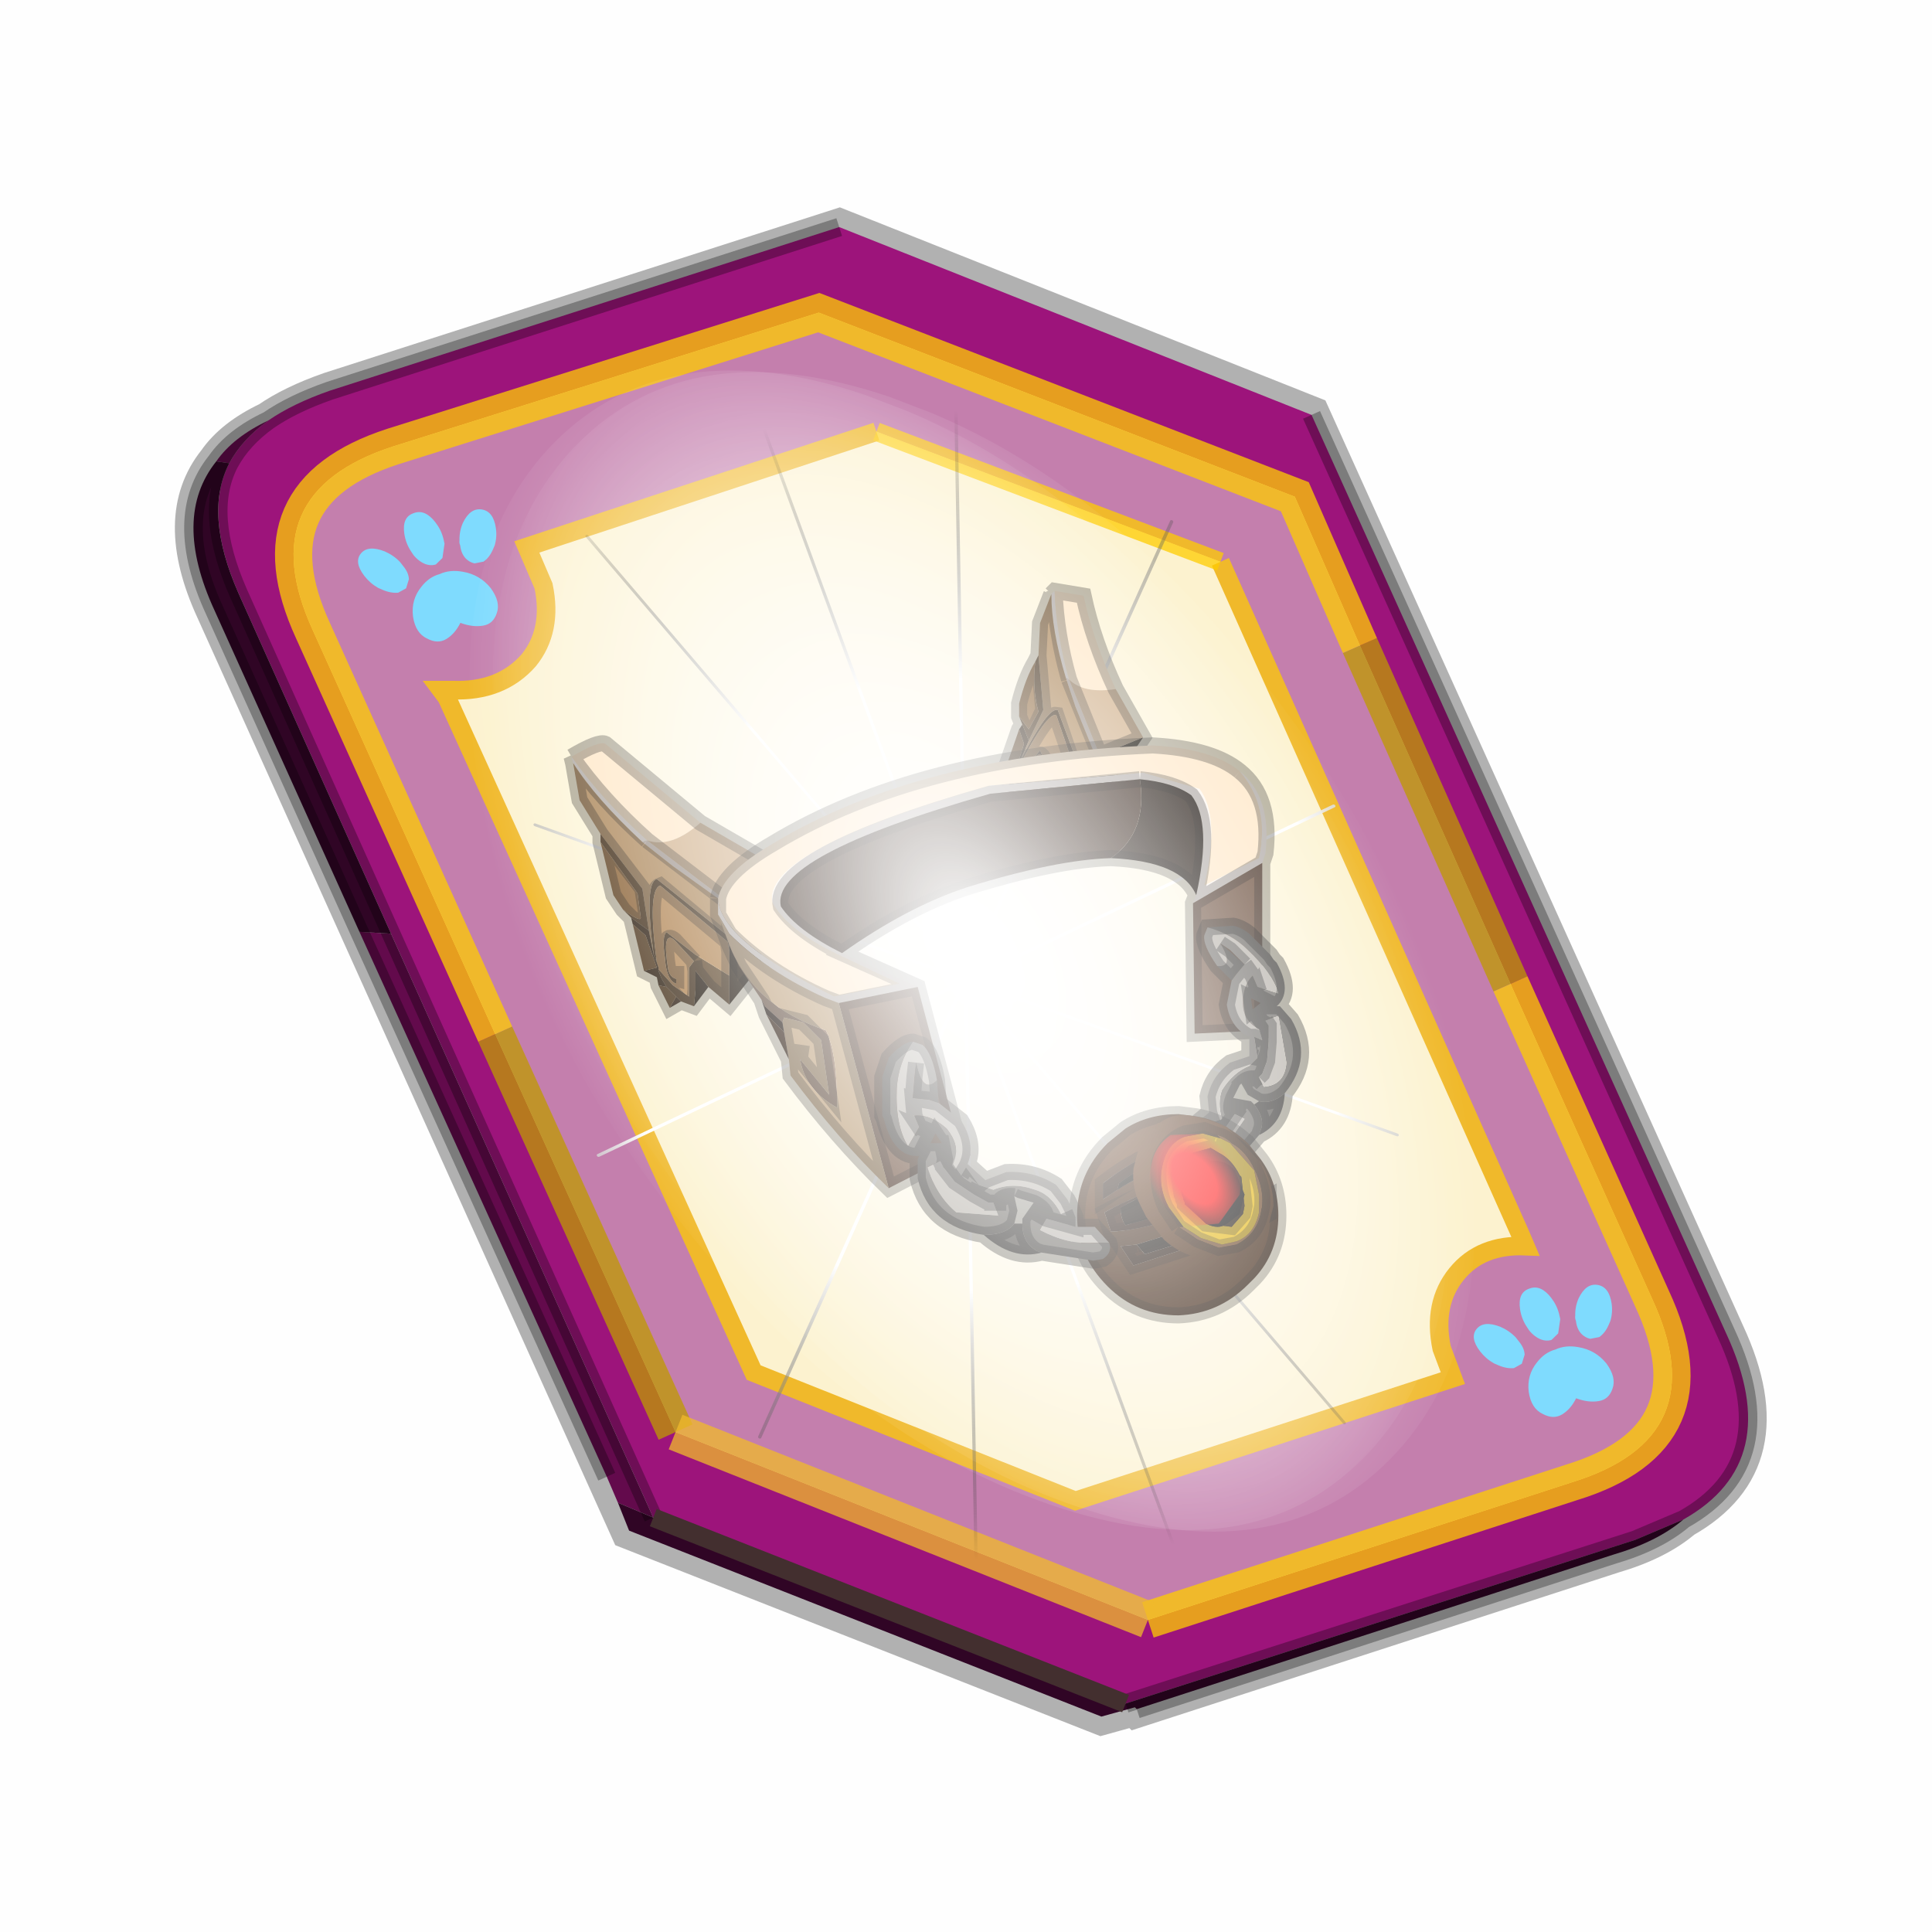<?xml version='1.0' encoding='UTF-8'?>
<svg xmlns:xlink="http://www.w3.org/1999/xlink" xmlns="http://www.w3.org/2000/svg" version="1.1" width="60px" height="60px" viewBox="0.0 0.0 60.0 60.0"><defs><g id="c1"><path fill="#000000" fill-opacity="0.004" d="M0.0 0.0 L60.0 0.0 60.0 60.0 0.0 60.0 0.0 0.0"/></g><g id="c2"><path fill="none" stroke="#000000" stroke-width="1.0" stroke-opacity="0.302" d="M0.7 12.25 Q-0.45 9.75 0.75 8.25 1.2 7.6 2.15 7.15 2.8 6.7 3.8 6.35 L17.5 1.95 30.2 7.0 41.35 31.7 Q42.95 35.15 40.2 36.7 39.5 37.3 38.3 37.65 L25.5 41.8 25.45 41.75 24.55 42.0 11.85 37.0 0.7 12.25"/><path fill="#9d147b" stroke="none" d="M35.55 22.3 L31.5 13.2 29.75 9.2 16.95 4.25 5.5 7.85 Q1.65 9.1 3.35 12.8 L8.25 23.65 13.1 34.35 25.8 39.4 37.2 35.7 Q41.1 34.5 39.35 30.75 L35.55 22.3 M5.45 20.95 L1.35 11.8 Q0.4 9.65 1.1 8.3 1.45 7.65 2.15 7.15 2.8 6.7 3.8 6.35 L17.5 1.95 30.2 7.0 41.35 31.7 Q42.95 35.15 40.2 36.7 L38.9 37.25 25.2 41.65 12.5 36.65 5.45 20.95"/><path fill="#c47fad" stroke="none" d="M31.5 13.2 L35.55 22.3 39.35 30.75 Q41.1 34.5 37.2 35.7 L25.8 39.4 13.1 34.35 8.25 23.65 3.35 12.8 Q1.65 9.1 5.5 7.85 L16.95 4.25 29.75 9.2 31.5 13.2 M18.5 7.45 L9.1 10.55 9.55 11.6 Q9.8 12.8 9.15 13.6 8.4 14.45 7.1 14.4 L6.8 14.4 6.95 14.6 15.2 32.75 23.85 36.2 34.0 32.9 33.7 32.1 Q33.45 30.9 34.1 30.1 34.75 29.3 35.95 29.35 L35.8 29.0 27.75 10.95 18.5 7.45"/><path fill="#fcf2cf" stroke="none" d="M27.75 10.95 L35.8 29.0 35.95 29.35 Q34.75 29.3 34.1 30.1 33.45 30.9 33.7 32.1 L34.0 32.9 23.85 36.2 15.2 32.75 6.95 14.6 6.8 14.4 7.1 14.4 Q8.4 14.45 9.15 13.6 9.8 12.8 9.55 11.6 L9.1 10.55 18.5 7.45 27.75 10.95"/><path fill="#630a4c" stroke="none" d="M1.1 8.3 L0.75 8.25 Q1.2 7.6 2.15 7.15 1.45 7.65 1.1 8.3 M4.6 20.9 L5.45 20.95 12.5 36.65 11.55 36.25 11.25 35.55 4.6 20.9"/><path fill="#300525" stroke="none" d="M1.1 8.3 Q0.4 9.65 1.35 11.8 L5.45 20.95 4.6 20.9 0.7 12.25 Q-0.45 9.75 0.75 8.25 L1.1 8.3 M12.5 36.65 L25.2 41.65 38.9 37.25 40.2 36.7 Q39.5 37.3 38.3 37.65 L25.5 41.8 25.45 41.75 24.55 42.0 11.85 37.0 11.55 36.25 12.5 36.65"/><path fill="none" stroke="#bf9900" stroke-width="1.0" stroke-opacity="0.749" d="M31.5 13.2 L35.55 22.3 M13.1 34.35 L8.25 23.65"/><path fill="none" stroke="#ffcc00" stroke-width="1.0" stroke-opacity="0.749" d="M35.55 22.3 L39.35 30.75 Q41.1 34.5 37.2 35.7 L25.8 39.4 M8.25 23.65 L3.35 12.8 Q1.65 9.1 5.5 7.85 L16.95 4.25 29.75 9.2 31.5 13.2"/><path fill="none" stroke="#f0b92b" stroke-width="0.5" d="M27.75 10.95 L35.8 29.0 35.95 29.35 Q34.75 29.3 34.1 30.1 33.45 30.9 33.7 32.1 L34.0 32.9 23.85 36.2 15.2 32.75 6.95 14.6 6.8 14.4 7.1 14.4 Q8.4 14.45 9.15 13.6 9.8 12.8 9.55 11.6 L9.1 10.55 18.5 7.45"/><path fill="none" stroke="#000000" stroke-width="0.5" stroke-opacity="0.302" d="M5.45 20.95 L1.35 11.8 Q0.4 9.65 1.1 8.3 M0.75 8.25 Q-0.45 9.75 0.7 12.25 L4.6 20.9 M5.45 20.95 L12.5 36.65 M25.2 41.65 L38.9 37.25 40.2 36.7 Q42.95 35.15 41.35 31.7 L30.2 7.0 M17.5 1.95 L3.8 6.35 Q2.8 6.7 2.15 7.15 1.45 7.65 1.1 8.3 M0.75 8.25 Q1.2 7.6 2.15 7.15 M11.25 35.55 L4.6 20.9 M25.5 41.8 L38.3 37.65 Q39.5 37.3 40.2 36.7"/><path fill="none" stroke="#ffcc00" stroke-width="0.5" stroke-opacity="0.749" d="M18.5 7.45 L27.75 10.95"/><path fill="none" stroke="#f0b92b" stroke-width="1.0" stroke-opacity="0.749" d="M25.8 39.4 L13.1 34.35"/><path fill="none" stroke="#432f2f" stroke-width="0.5" d="M12.5 36.65 L25.2 41.65"/></g><g id="c3"><path fill="#7fdbfe" stroke="none" d="M10.75 4.9 Q10.75 4.6 10.9 4.35 11.25 3.45 11.95 2.75 13.3 1.5 14.35 2.1 15.4 2.7 14.95 4.45 14.7 5.4 14.1 6.15 L13.75 6.5 Q13.1 7.15 12.35 7.35 L11.4 7.2 Q10.95 6.9 10.75 6.4 10.5 5.75 10.75 4.9 M7.5 5.9 Q7.0 5.85 6.6 5.5 6.05 5.0 5.8 4.15 L5.7 3.6 Q5.55 2.65 5.8 1.7 6.25 0.0 7.5 0.0 L7.6 0.0 Q8.85 0.0 9.3 1.7 9.55 2.65 9.4 3.6 L9.3 4.15 8.5 5.5 7.6 5.9 7.5 5.9 M4.35 4.9 Q4.6 5.75 4.35 6.4 L3.7 7.2 2.75 7.35 Q2.0 7.15 1.35 6.5 L1.0 6.15 Q0.4 5.4 0.15 4.45 -0.3 2.7 0.75 2.1 1.8 1.5 3.15 2.75 3.85 3.45 4.2 4.35 L4.35 4.9 M5.5 13.7 Q4.45 13.9 3.65 12.95 2.75 12.0 3.2 10.25 3.7 8.5 5.25 7.6 6.4 6.9 7.55 7.0 8.75 6.9 9.9 7.6 11.45 8.5 11.95 10.25 12.35 12.0 11.5 12.95 10.7 13.9 9.65 13.7 8.55 13.5 7.55 12.6 6.55 13.5 5.5 13.7"/></g><g id="c4"><g><use transform="matrix(1.0,0.0,0.0,1.0,0.0,0.0)" xlink:href="#c3"/></g></g><radialGradient gradientUnits="userSpaceOnUse" r="819.2" cx="0" cy="0" spreadMethod="pad" gradientTransform="matrix(0.091,0.0,0.0,0.091,0.6,3.4)" id="gradient1"><stop offset="0.0" stop-color="#ffffff"/><stop offset="1.0" stop-color="#ffffff" stop-opacity="0.0"/></radialGradient><g id="c5"><path stroke="none" fill="url(#gradient1)" d="M36.65 -54.65 Q60.05 -42.0 69.75 -17.95 80.55 8.9 68.0 34.1 55.45 59.35 26.8 68.2 -1.8 77.05 -29.7 64.3 -57.6 51.6 -68.45 24.75 -79.3 -2.05 -66.75 -27.25 L-66.7 -27.3 Q-54.1 -52.5 -25.5 -61.4 3.1 -70.2 31.0 -57.5 L36.65 -54.65"/></g><g id="c6"><g><use transform="matrix(1.0,0.0,0.0,1.0,0.0,0.0)" xlink:href="#c5"/></g></g><radialGradient gradientUnits="userSpaceOnUse" r="819.2" cx="0" cy="0" spreadMethod="pad" gradientTransform="matrix(0.209,0.0,0.0,0.177,67.15,107.2)" id="gradient2"><stop offset="0.357" stop-color="#ffffff"/><stop offset="0.671" stop-opacity="0.0"/></radialGradient><g id="c7"><path fill="none" stroke-linejoin="round" stroke-linecap="round" stroke="url(#gradient2)" stroke-width="0.5" d="M136.55 165.8 L68.6 106.0 68.4 106.0 118.25 201.5 M68.3 105.8 L68.35 105.8 68.3 105.8 68.3 105.85 68.4 106.0 68.3 106.0 86.55 211.5 M68.3 105.8 L68.3 105.85 68.3 106.0 68.15 105.95 18.25 151.55 M68.3 105.85 L68.25 105.85 68.3 106.0 50.0 193.2 M68.25 105.85 L68.15 105.95 0.05 97.7 M68.3 105.85 L68.25 105.8 68.25 105.85 M68.25 105.8 L68.2 105.7 0.0 45.7 M68.3 105.8 L68.25 105.75 68.25 105.8 M68.25 105.75 L68.2 105.7 18.25 10.05 M68.6 106.0 L68.35 105.8 118.25 60.15 M86.6 18.35 L68.3 105.8 M136.6 114.25 L68.6 106.0 M68.25 105.75 L49.95 0.05"/></g><g id="c8"><g><use transform="matrix(1.0,0.0,0.0,1.0,0.0,0.0)" xlink:href="#c7"/></g></g><g id="c9"><g><use transform="matrix(1.0,0.0,0.0,1.0,0.0,0.0)" xlink:href="#c2"/></g><g><use transform="matrix(0.239,-0.087,0.1,0.234,34.25,31.15)" xlink:href="#c4"/></g><g><use transform="matrix(0.239,-0.087,0.1,0.234,4.25,10.3)" xlink:href="#c4"/></g><g><use transform="matrix(0.141,-0.038,0.111,0.226,20.25,20.65)" filter="url(#filter7)" xlink:href="#c6"/></g><g><use transform="matrix(-0.155,0.051,0.084,0.147,22.6,3.15)" filter="url(#filter8)" xlink:href="#c8"/></g></g><filter id="filter7"><feColorMatrix in="SourceGraphic" type="matrix" values="0.0 0.0 0.0 0.0 0.797 0.0 0.0 0.0 0.0 0.598 0.0 0.0 0.0 0.0 0.199 0.0 0.0 0.0 1.0 0.0" result="cxform"/><feComposite operator="in" in2="SourceGraphic" result="color-xform"/></filter><filter id="filter8"><feColorMatrix in="SourceGraphic" type="matrix" values="0.0 0.0 0.0 0.0 0.996 0.0 0.0 0.0 0.0 0.996 0.0 0.0 0.0 0.0 0.996 0.0 0.0 0.0 1.0 0.0" result="cxform"/><feComposite operator="in" in2="SourceGraphic" result="color-xform"/></filter><radialGradient gradientUnits="userSpaceOnUse" r="819.2" cx="0" cy="0" spreadMethod="pad" gradientTransform="matrix(0.005,0.0,0.0,0.005,35.55,36.15)" id="gradient3"><stop offset="0.078" stop-color="#572e13"/><stop offset="1.0" stop-color="#381e0c"/></radialGradient><radialGradient gradientUnits="userSpaceOnUse" r="819.2" cx="0" cy="0" spreadMethod="pad" gradientTransform="matrix(0,-0.002,0.002,0.001,37.1,36.6)" id="gradient5"><stop offset="0.427" stop-color="#ff0000"/><stop offset="1.0" stop-color="#ff0000" stop-opacity="0.0"/></radialGradient><g id="c10"><path fill="#fff7f0" stroke="none" d="M17.8 23.7 L17.75 23.5 Q18.7 24.85 20.1 26.1 L19.95 26.15 Q18.5 24.8 17.8 23.7"/><path fill="#ffe8c9" stroke="none" d="M17.75 23.5 Q18.6 23.0 18.8 23.1 L21.75 25.55 Q20.85 26.35 20.1 26.1 18.7 24.85 17.75 23.5"/><path fill="#291c0e" stroke="none" d="M23.65 26.65 L23.65 29.95 22.65 31.2 22.65 30.3 22.65 29.55 22.65 29.1 22.65 28.15 22.65 28.05 23.65 26.65 M22.0 30.65 L21.55 31.25 21.6 30.75 21.6 30.15 22.0 30.65"/><path fill="#594125" stroke="none" d="M22.65 31.2 L22.0 30.65 21.6 30.15 21.6 30.75 21.55 31.25 21.15 31.1 21.0 30.95 20.7 30.65 20.55 30.4 20.45 30.15 20.45 30.1 20.9 30.6 21.4 30.95 21.4 30.05 21.55 29.85 20.95 29.2 Q20.55 28.85 20.75 30.1 20.8 30.35 21.0 30.4 L21.0 30.0 21.0 30.55 Q20.7 30.45 20.65 29.75 20.55 29.05 20.7 28.95 L21.6 29.65 22.65 30.3 22.65 31.2 M22.65 29.1 L22.65 29.55 22.6 29.25 20.5 27.5 Q20.1 27.65 20.4 29.9 L20.3 29.65 Q20.0 27.4 20.4 27.3 L22.65 29.1 M21.55 29.85 L21.6 30.15 21.55 29.85"/><path fill="#b08350" stroke="none" d="M22.65 29.55 L22.65 30.3 21.6 29.65 20.7 28.95 Q20.55 29.05 20.65 29.75 20.7 30.45 21.0 30.55 L21.0 30.0 21.0 30.4 Q20.8 30.35 20.75 30.1 20.55 28.85 20.95 29.2 L21.55 29.85 21.4 30.05 21.4 30.95 20.9 30.6 20.45 30.1 20.45 30.05 20.4 29.9 Q20.1 27.65 20.5 27.5 L22.6 29.25 22.65 29.55"/><path fill="#e0d1c7" stroke="none" d="M22.65 28.05 L22.65 28.15 20.9 26.9 19.95 26.15 20.1 26.1 22.65 28.05"/><path fill="#ad885b" stroke="none" d="M18.65 25.9 L18.0 24.85 17.8 23.7 Q18.5 24.8 19.95 26.15 L20.9 26.9 22.65 28.15 22.65 29.1 20.4 27.3 Q20.0 27.4 20.3 29.65 L20.15 28.9 19.95 27.6 18.65 25.9"/><path fill="#d1b18c" stroke="none" d="M21.75 25.55 L23.65 26.65 22.65 28.05 20.1 26.1 Q20.85 26.35 21.75 25.55"/><path fill="#5e4325" stroke="none" d="M19.6 28.5 L19.35 28.25 Q19.9 28.65 19.9 28.5 L19.8 27.75 18.65 26.15 18.65 25.9 19.95 27.6 20.15 28.9 19.6 28.5"/><path fill="#402d19" stroke="none" d="M21.15 31.1 L20.8 31.3 21.0 30.95 21.15 31.1 M20.45 30.6 L20.4 30.35 20.0 30.15 20.4 30.05 20.05 29.05 19.65 28.7 19.6 28.5 20.15 28.9 20.3 29.65 20.4 29.9 20.45 30.05 20.45 30.1 20.45 30.15 20.55 30.4 20.7 30.65 20.45 30.6 M20.55 30.4 L20.4 30.35 20.55 30.4"/><path fill="#8c6438" stroke="none" d="M19.35 28.25 L19.05 27.8 18.65 26.15 19.8 27.75 19.9 28.5 Q19.9 28.65 19.35 28.25"/><path fill="#73522e" stroke="none" d="M20.0 30.15 L19.65 28.7 20.05 29.05 20.4 30.05 20.0 30.15"/><path fill="#664928" stroke="none" d="M20.8 31.3 L20.45 30.6 20.7 30.65 21.0 30.95 20.8 31.3"/><path fill="none" stroke="#000000" stroke-width="0.5" stroke-opacity="0.302" d="M17.75 23.5 Q18.6 23.0 18.8 23.1 L21.75 25.55 23.65 26.65 23.65 29.95 22.65 31.2 22.0 30.65 21.55 31.25 21.15 31.1 20.8 31.3 20.45 30.6 20.4 30.35 20.0 30.15 19.65 28.7 19.6 28.5 19.35 28.25 19.05 27.8 18.65 26.15 18.65 25.9 18.0 24.85 17.8 23.7 17.75 23.5 Q18.7 24.85 20.1 26.1 M22.65 29.1 L22.65 29.55 22.65 30.3 22.65 31.2 M20.4 29.9 Q20.1 27.65 20.5 27.5 L22.6 29.25 22.65 29.55 M22.65 28.05 L22.65 28.15 22.65 29.1 M20.3 29.65 L20.4 29.9 20.45 30.05 20.45 30.1 20.45 30.15 20.55 30.4 20.7 30.65 21.0 30.95 21.15 31.1 M21.55 29.85 L20.95 29.2 Q20.55 28.85 20.75 30.1 20.8 30.35 21.0 30.4 L21.0 30.0 M22.65 28.05 L23.65 26.65 M20.15 28.9 L20.3 29.65 M20.15 28.9 L19.95 27.6 18.65 25.9 M19.6 28.5 L20.15 28.9 M21.55 31.25 L21.6 30.75 21.6 30.15 21.55 29.85 M21.6 30.15 L22.0 30.65 M20.4 30.35 L20.55 30.4 M22.65 28.05 L20.1 26.1"/><path fill="#402d19" stroke="none" d="M31.55 24.2 L31.45 24.15 31.55 24.2 31.5 24.45 31.35 24.3 31.45 24.15 31.25 23.8 Q31.45 24.05 31.55 23.9 L31.8 23.1 31.65 22.65 31.75 22.5 31.95 23.0 31.7 23.6 31.65 23.8 31.6 23.95 31.55 24.0 31.55 24.2 M31.65 24.95 L31.3 24.9 31.55 24.75 31.65 24.95"/><path fill="#594125" stroke="none" d="M31.55 24.2 L31.55 24.0 31.6 23.95 31.65 24.5 31.85 24.95 32.3 24.35 32.5 24.25 32.4 23.55 Q32.25 23.15 31.8 24.1 L31.85 24.4 32.05 24.15 31.8 24.5 Q31.6 24.3 31.9 23.8 L32.3 23.3 32.65 24.15 33.05 25.0 32.65 25.6 32.4 25.0 32.4 24.5 32.5 24.25 32.4 24.5 32.15 24.85 31.85 25.2 31.65 24.95 31.55 24.75 31.5 24.45 31.55 24.2 M31.65 23.8 L31.7 23.6 Q32.55 21.95 32.85 22.05 L33.65 24.2 33.45 24.5 33.5 24.25 32.8 22.2 Q32.5 22.15 31.65 23.8"/><path fill="#73522e" stroke="none" d="M31.65 22.65 L31.8 23.1 31.55 23.9 Q31.45 24.05 31.25 23.8 L31.65 22.65"/><path fill="#fff7f0" stroke="none" d="M32.65 18.45 L32.75 18.35 Q32.8 19.7 33.2 21.1 L33.1 21.05 Q32.65 19.55 32.65 18.45"/><path fill="#ffe8c9" stroke="none" d="M32.75 18.35 L33.65 18.5 Q33.95 19.9 34.65 21.4 33.65 21.55 33.2 21.1 32.8 19.7 32.75 18.35"/><path fill="#e0d1c7" stroke="none" d="M33.1 21.05 L33.2 21.1 34.15 23.45 34.05 23.55 33.4 21.95 33.1 21.05"/><path fill="#ad885b" stroke="none" d="M31.7 23.6 L31.95 23.0 32.4 22.05 32.25 20.35 32.3 19.35 32.65 18.45 Q32.65 19.55 33.1 21.05 L33.4 21.95 34.05 23.55 33.65 24.2 32.85 22.05 Q32.55 21.95 31.7 23.6"/><path fill="#5e4325" stroke="none" d="M31.95 23.0 L31.75 22.5 31.65 22.25 31.95 22.65 32.25 22.1 Q32.05 21.4 32.15 20.55 L32.25 20.35 32.4 22.05 31.95 23.0"/><path fill="#8c6438" stroke="none" d="M32.15 20.55 Q32.05 21.4 32.25 22.1 L31.95 22.65 31.65 22.25 31.65 21.85 Q31.85 21.05 32.15 20.55"/><path fill="#b08350" stroke="none" d="M31.6 23.95 L31.65 23.8 Q32.5 22.15 32.8 22.2 L33.5 24.25 33.45 24.5 33.4 24.55 33.05 25.0 32.65 24.15 32.3 23.3 31.9 23.8 Q31.6 24.3 31.8 24.5 L32.05 24.15 31.85 24.4 31.8 24.1 Q32.25 23.15 32.4 23.55 L32.5 24.25 32.3 24.35 31.85 24.95 31.65 24.5 31.6 23.95"/><path fill="#291c0e" stroke="none" d="M35.5 22.9 L33.95 25.2 32.65 25.6 33.05 25.0 33.4 24.55 33.45 24.5 33.65 24.2 34.05 23.55 34.15 23.45 35.5 22.9 M32.4 25.0 L31.85 25.2 32.15 24.85 32.4 24.5 32.4 25.0"/><path fill="#d1b18c" stroke="none" d="M34.65 21.4 L35.5 22.9 34.15 23.45 33.2 21.1 Q33.65 21.55 34.65 21.4"/><path fill="#664928" stroke="none" d="M31.35 24.3 L31.5 24.45 31.55 24.75 31.3 24.9 31.35 24.3"/><path fill="none" stroke="#000000" stroke-width="0.5" stroke-opacity="0.302" d="M31.45 24.15 L31.55 24.2 31.55 24.0 31.6 23.95 31.65 23.8 31.7 23.6 31.95 23.0 31.75 22.5 31.65 22.65 31.25 23.8 31.45 24.15 31.35 24.3 M31.5 24.45 L31.55 24.2 M32.65 18.45 L32.75 18.35 33.65 18.5 Q33.95 19.9 34.65 21.4 L35.5 22.9 33.95 25.2 32.65 25.6 32.4 25.0 31.85 25.2 31.65 24.95 31.3 24.9 31.35 24.3 M32.25 20.35 L32.15 20.55 Q31.85 21.05 31.65 21.85 L31.65 22.25 31.75 22.5 M32.25 20.35 L32.3 19.35 32.65 18.45 M33.2 21.1 Q32.8 19.7 32.75 18.35 M32.05 24.15 L31.85 24.4 31.8 24.1 Q32.25 23.15 32.4 23.55 L32.5 24.25 32.4 24.5 32.4 25.0 M31.65 23.8 Q32.5 22.15 32.8 22.2 L33.5 24.25 33.45 24.5 33.65 24.2 34.05 23.55 34.15 23.45 33.2 21.1 M32.25 20.35 L32.4 22.05 31.95 23.0 M34.15 23.45 L35.5 22.9 M33.05 25.0 L33.4 24.55 33.45 24.5 M31.85 25.2 L32.15 24.85 32.4 24.5 M32.65 25.6 L33.05 25.0 M31.55 24.75 L31.5 24.45 M31.55 24.75 L31.65 24.95"/><path fill="#ffe8c9" stroke="none" d="M22.3 27.9 Q22.45 27.1 24.0 26.2 28.55 23.45 35.8 23.15 37.65 23.25 38.5 23.95 39.45 25.05 39.1 26.65 L37.4 27.5 Q37.9 25.35 37.25 24.5 L35.5 24.0 30.75 24.4 Q23.6 26.45 24.0 28.05 24.5 28.9 25.95 29.6 L27.95 30.55 25.9 30.95 Q22.35 29.2 22.3 27.9"/><path fill="#fff7f0" stroke="none" d="M22.3 27.9 Q22.35 29.2 25.9 30.95 L27.95 30.55 25.95 29.6 Q24.5 28.9 24.0 28.05 23.6 26.45 30.75 24.4 L35.5 24.0 37.25 24.5 Q37.9 25.35 37.4 27.5 L39.1 26.65 Q39.45 25.05 38.5 23.95 39.5 24.75 39.3 26.5 L39.2 26.8 37.05 28.05 37.15 27.8 Q37.65 25.55 37.0 24.7 36.45 24.3 35.4 24.2 L30.75 24.65 Q23.9 26.6 24.25 28.15 24.75 28.9 26.15 29.6 L28.5 30.65 26.05 31.15 25.65 31.0 Q23.85 30.2 22.65 29.0 L22.3 28.4 22.3 28.3 22.3 27.9"/><path fill="#211710" stroke="none" d="M37.15 27.8 Q36.7 26.75 34.5 26.65 35.65 25.85 35.4 24.2 36.45 24.3 37.0 24.7 37.65 25.55 37.15 27.8"/><path fill="#6b4e3c" stroke="none" d="M39.2 26.8 L39.2 32.0 37.1 32.1 37.05 28.05 39.2 26.8 M28.5 30.65 L29.85 35.75 27.6 36.9 26.05 31.15 28.5 30.65"/><path fill="#36251b" stroke="none" d="M34.5 26.65 Q32.8 26.7 30.05 27.55 28.2 28.15 26.15 29.6 24.75 28.9 24.25 28.15 23.9 26.6 30.75 24.65 L35.4 24.2 Q35.65 25.85 34.5 26.65"/><path fill="#856855" stroke="none" d="M23.65 31.05 L22.95 30.0 22.65 29.35 Q23.4 31.25 25.65 32.0 26.0 32.7 26.0 34.4 25.0 33.85 24.85 32.9 L25.75 34.0 25.5 32.3 24.95 31.75 24.35 31.6 24.3 31.75 23.75 31.25 23.65 31.05"/><path fill="#ba9c76" stroke="none" d="M27.6 36.9 Q26.0 35.35 24.55 33.4 L24.5 32.9 24.35 32.05 24.3 31.75 24.35 31.6 24.95 31.75 25.5 32.3 25.75 34.0 24.85 32.9 Q25.0 33.85 26.0 34.4 26.0 32.7 25.65 32.0 23.4 31.25 22.65 29.35 L22.3 28.4 22.65 29.0 Q23.85 30.2 25.65 31.0 L26.05 31.15 27.6 36.9 M24.9 32.45 L24.85 32.8 24.85 32.9 24.85 32.8 24.9 32.45"/><path fill="#1a0d06" stroke="none" d="M23.8 31.5 L23.65 31.05 23.75 31.25 24.3 31.75 24.35 32.05 23.8 31.5"/><path fill="#331b0b" stroke="none" d="M24.5 32.9 L23.8 31.5 24.35 32.05 24.5 32.9"/><path fill="none" stroke="#000000" stroke-width="0.5" stroke-opacity="0.302" d="M38.5 23.95 Q37.65 23.25 35.8 23.15 28.55 23.45 24.0 26.2 22.45 27.1 22.3 27.9 M38.5 23.95 Q39.5 24.75 39.3 26.5 L39.2 26.8 39.2 32.0 37.1 32.1 37.05 28.05 37.15 27.8 Q36.7 26.75 34.5 26.65 32.8 26.7 30.05 27.55 28.2 28.15 26.15 29.6 L28.5 30.65 29.85 35.75 27.6 36.9 Q26.0 35.35 24.55 33.4 L24.5 32.9 23.8 31.5 23.65 31.05 22.95 30.0 22.65 29.35 22.3 28.4 22.3 28.3 22.3 27.9 M35.4 24.2 Q36.45 24.3 37.0 24.7 37.65 25.55 37.15 27.8 M37.05 28.05 L39.2 26.8 M26.15 29.6 Q24.75 28.9 24.25 28.15 23.9 26.6 30.75 24.65 L35.4 24.2 M22.3 28.4 L22.65 29.0 Q23.85 30.2 25.65 31.0 L26.05 31.15 28.5 30.65 M24.3 31.75 L24.35 31.6 24.95 31.75 25.5 32.3 25.75 34.0 24.85 32.9 24.85 32.8 24.9 32.45 M24.3 31.75 L23.75 31.25 23.65 31.05 M24.35 32.05 L24.3 31.75 M24.35 32.05 L24.5 32.9 M27.6 36.9 L26.05 31.15"/><path fill="#66635e" stroke="none" d="M36.5 35.35 L36.4 35.8 Q35.7 35.9 35.35 36.5 35.0 36.95 35.35 37.6 35.15 37.8 34.7 37.1 L34.8 37.5 35.1 38.0 35.25 38.05 35.25 38.1 35.5 38.1 35.65 38.05 Q35.95 37.7 35.75 37.45 L35.55 37.0 Q35.6 36.65 36.1 36.25 L36.5 36.1 36.8 36.0 36.95 35.95 37.2 35.85 36.95 35.95 36.8 36.0 36.5 36.1 36.6 36.35 37.2 36.4 37.4 36.65 37.75 36.55 37.85 36.5 38.25 36.25 39.1 35.25 39.15 35.1 Q39.3 34.75 38.95 34.3 L38.85 34.2 38.3 34.1 38.5 33.7 38.55 33.65 Q38.75 33.45 39.0 33.5 L39.1 33.45 39.0 33.5 Q38.75 33.45 38.55 33.65 L38.75 34.0 39.1 34.2 Q39.5 34.3 39.9 33.95 40.8 32.85 40.1 31.65 L39.75 31.25 39.65 31.25 Q40.15 30.8 39.65 29.9 L39.55 29.8 39.45 29.65 38.8 29.0 Q38.55 28.8 38.3 28.75 L37.5 28.8 Q38.25 29.0 38.75 29.5 39.5 30.2 39.7 30.85 L39.05 30.65 38.85 31.0 39.05 30.65 39.1 30.8 39.05 30.65 38.9 30.3 Q38.6 30.6 38.6 31.15 38.6 31.65 39.0 31.9 L39.1 31.95 39.2 32.3 38.95 32.2 39.05 32.85 38.8 33.1 Q38.3 33.3 37.95 33.85 37.8 34.25 37.95 34.75 L37.65 34.85 37.75 35.05 37.2 35.45 36.75 35.4 36.5 35.35 M37.55 35.65 L37.2 35.45 37.55 35.65 37.55 35.6 37.9 35.25 38.35 34.6 38.65 34.75 37.85 35.9 37.3 36.2 37.2 35.85 37.55 35.65 M38.5 34.3 L38.35 34.6 38.5 34.3 M37.8 30.0 L38.25 30.45 38.4 30.25 38.65 29.95 37.9 29.3 Q38.35 30.05 37.8 30.0 M38.35 34.6 Q38.15 34.5 38.3 34.1 38.15 34.5 38.35 34.6 M37.75 35.05 L37.9 35.25 37.75 35.05 M39.2 32.3 L39.4 32.35 39.2 32.3 M39.3 31.7 L39.7 31.55 39.95 33.0 Q39.9 33.7 39.25 33.75 L39.1 33.45 39.2 33.35 39.35 32.95 39.4 32.35 39.4 31.85 39.3 31.7 M39.35 32.95 L39.05 32.85 39.35 32.95 M38.85 33.65 L39.0 33.5 38.85 33.65 M39.15 31.15 L38.9 31.35 38.85 31.0 39.15 31.15 39.25 31.05 39.65 31.25 39.25 31.05 39.15 31.15 M38.9 31.35 L39.2 31.75 39.4 31.85 39.2 31.75 38.9 31.35"/><path fill="#b3aea6" stroke="none" d="M34.7 37.1 Q35.15 37.8 35.35 37.6 35.0 36.95 35.35 36.5 35.7 35.9 36.4 35.8 L36.5 35.35 Q35.9 35.4 35.45 35.8 34.7 36.45 34.7 37.1 M36.75 35.4 L37.2 35.45 37.75 35.05 37.65 34.85 37.55 34.55 37.65 34.85 37.95 34.75 Q37.8 34.25 37.95 33.85 38.3 33.3 38.8 33.1 L39.05 32.85 38.95 32.2 39.2 32.3 39.1 31.95 39.0 31.9 Q38.6 31.65 38.6 31.15 38.6 30.6 38.9 30.3 L39.05 30.65 39.7 30.85 Q39.5 30.2 38.75 29.5 38.25 29.0 37.5 28.8 L37.4 29.05 Q37.35 29.35 37.8 30.0 38.35 30.05 37.9 29.3 L38.2 29.5 38.65 29.95 38.4 30.25 38.25 30.45 38.65 29.95 38.25 30.45 38.1 31.2 Q38.2 31.85 38.7 32.15 L38.8 32.2 38.8 32.8 38.2 33.0 Q37.65 33.4 37.5 34.05 L37.55 34.55 37.0 35.0 36.75 35.4 M37.55 35.65 L37.2 35.85 37.3 36.2 37.85 35.9 38.65 34.75 38.35 34.6 37.9 35.25 37.55 35.6 37.55 35.65 M38.65 29.95 L38.9 30.3 38.65 29.95 M38.8 32.2 L38.95 32.2 38.8 32.2 M38.8 32.8 L39.05 32.85 38.8 32.8 M39.1 33.45 L39.25 33.75 Q39.9 33.7 39.95 33.0 L39.7 31.55 39.3 31.7 39.4 31.85 39.4 32.35 39.35 32.95 39.2 33.35 39.1 33.45"/><path fill="#4d4a46" stroke="none" d="M38.95 34.3 Q39.3 34.75 39.15 35.1 L39.1 35.25 Q39.85 34.9 39.9 33.95 39.5 34.3 39.1 34.2 L38.95 34.3"/><path fill="none" stroke="#000000" stroke-width="0.5" stroke-opacity="0.4" d="M36.5 35.35 L36.75 35.4 37.2 35.45 37.55 35.65 37.2 35.85 36.95 35.95 36.8 36.0 36.5 36.1 36.1 36.25 Q35.6 36.65 35.55 37.0 L35.75 37.45 Q35.95 37.7 35.65 38.05 L35.5 38.1 35.25 38.1 35.25 38.05 35.1 38.0 34.8 37.5 34.7 37.1 Q34.7 36.45 35.45 35.8 35.9 35.4 36.5 35.35 M36.75 35.4 L37.0 35.0 37.55 34.55 37.65 34.85 37.75 35.05 M37.9 35.25 L37.55 35.6 37.55 35.65 M39.1 35.25 L38.25 36.25 37.85 36.5 37.75 36.55 37.4 36.65 37.2 36.4 36.6 36.35 36.5 36.1 M38.35 34.6 L38.5 34.3 M38.3 34.1 L38.85 34.2 38.95 34.3 Q39.3 34.75 39.15 35.1 L39.1 35.25 Q39.85 34.9 39.9 33.95 40.8 32.85 40.1 31.65 L39.75 31.25 39.65 31.25 Q40.15 30.8 39.65 29.9 L39.55 29.8 39.45 29.65 38.8 29.0 Q38.55 28.8 38.3 28.75 L37.5 28.8 37.4 29.05 Q37.35 29.35 37.8 30.0 L38.25 30.45 38.1 31.2 Q38.2 31.85 38.7 32.15 L38.8 32.2 38.8 32.8 38.2 33.0 Q37.65 33.4 37.5 34.05 L37.55 34.55 M38.55 33.65 L38.5 33.7 38.3 34.1 Q38.15 34.5 38.35 34.6 L37.9 35.25 37.75 35.05 M38.65 29.95 L38.2 29.5 37.9 29.3 M38.25 30.45 L38.4 30.25 38.65 29.95 38.25 30.45 M38.85 31.0 L39.05 30.65 39.1 30.8 M39.05 30.65 L38.9 30.3 38.65 29.95 M39.2 32.3 L38.95 32.2 38.8 32.2 M39.05 32.85 L38.8 32.8 M39.4 32.35 L39.2 32.3 M39.1 33.45 L39.2 33.35 39.35 32.95 39.4 32.35 39.4 31.85 39.3 31.7 M39.1 33.45 L39.0 33.5 Q38.75 33.45 38.55 33.65 L38.75 34.0 39.1 34.2 38.95 34.3 M39.0 33.5 L38.85 33.65 M39.05 32.85 L39.35 32.95 M39.15 31.15 L38.9 31.35 38.85 31.0 39.15 31.15 39.25 31.05 39.65 31.25 M39.4 31.85 L39.2 31.75 38.9 31.35 M39.9 33.95 Q39.5 34.3 39.1 34.2"/><path stroke="none" fill="url(#gradient3)" d="M38.75 35.5 L39.15 36.0 Q39.7 36.75 39.7 37.75 39.7 38.9 38.95 39.7 L38.75 39.9 Q37.85 40.8 36.6 40.85 35.3 40.85 34.4 39.95 33.45 39.0 33.45 37.75 33.45 36.45 34.4 35.5 L34.95 35.05 Q35.65 34.6 36.6 34.6 L37.0 34.65 Q37.95 34.75 38.75 35.5 L38.45 35.45 38.75 35.5 M38.45 35.5 L38.45 35.45 38.1 35.45 36.05 35.7 Q35.15 36.05 34.25 36.75 L34.25 37.25 34.7 36.95 Q35.55 36.4 36.6 36.15 L38.75 35.9 38.45 35.5 M39.4 37.55 L39.4 37.15 38.05 37.8 35.3 38.65 34.8 38.7 35.2 39.3 38.3 38.3 39.4 37.7 39.4 37.55 M38.95 36.2 L37.05 36.55 Q35.6 36.95 34.3 37.65 L34.5 38.25 Q35.7 38.2 37.75 37.4 38.35 37.15 39.1 36.8 L38.95 36.2"/><path fill="#211107" stroke="none" d="M38.45 35.45 L38.45 35.5 38.1 35.45 38.45 35.45"/><path fill="#0d0602" stroke="none" d="M38.45 35.5 L38.75 35.9 36.6 36.15 Q35.55 36.4 34.7 36.95 L34.75 36.75 Q35.4 36.25 36.3 35.9 L38.1 35.45 38.45 35.5 M35.3 38.65 L38.05 37.8 39.4 37.15 39.4 37.55 37.65 38.3 35.55 38.95 35.3 38.65 M38.75 36.3 L38.9 36.8 37.0 37.5 34.95 38.05 Q34.8 37.85 34.8 37.5 35.85 36.9 37.05 36.55 L38.75 36.3"/><path fill="#261106" stroke="none" d="M34.7 36.95 L34.25 37.25 34.25 36.75 Q35.15 36.05 36.05 35.7 L38.1 35.45 36.3 35.9 Q35.4 36.25 34.75 36.75 L34.7 36.95 M39.4 37.55 L39.4 37.7 38.3 38.3 35.2 39.3 34.8 38.7 35.3 38.65 35.55 38.95 37.65 38.3 39.4 37.55 M38.95 36.2 L39.1 36.8 Q38.35 37.15 37.75 37.4 35.7 38.2 34.5 38.25 L34.3 37.65 Q35.6 36.95 37.05 36.55 L38.95 36.2 M38.75 36.3 L37.05 36.55 Q35.85 36.9 34.8 37.5 34.8 37.85 34.95 38.05 L37.0 37.5 38.9 36.8 38.75 36.3"/><path fill="none" stroke="#000000" stroke-width="0.5" stroke-opacity="0.302" d="M38.75 35.5 Q37.95 34.75 37.0 34.65 L36.6 34.6 Q35.65 34.6 34.95 35.05 L34.4 35.5 Q33.45 36.45 33.45 37.75 33.45 39.0 34.4 39.95 35.3 40.85 36.6 40.85 37.85 40.8 38.75 39.9 L38.95 39.7 Q39.7 38.9 39.7 37.75 39.7 36.75 39.15 36.0 L38.75 35.5 38.45 35.45 M38.45 35.5 L38.75 35.9 36.6 36.15 Q35.55 36.4 34.7 36.95 L34.25 37.25 34.25 36.75 Q35.15 36.05 36.05 35.7 L38.1 35.45 38.45 35.45 M38.1 35.45 L38.45 35.5"/><path fill="none" stroke="#000000" stroke-width="0.5" stroke-opacity="0.302" d="M35.3 38.65 L38.05 37.8 39.4 37.15 39.4 37.55 39.4 37.7 38.3 38.3 35.2 39.3 34.8 38.7 35.3 38.65 M38.95 36.2 L37.05 36.55 Q35.6 36.95 34.3 37.65 L34.5 38.25 Q35.7 38.2 37.75 37.4 38.35 37.15 39.1 36.8 L38.95 36.2"/><path fill="#b3aea6" stroke="none" d="M33.4 38.1 L33.95 38.1 34.0 38.1 34.45 38.6 33.95 38.6 Q33.15 38.65 32.3 38.2 L32.5 37.85 33.4 38.1 M28.35 32.35 L28.65 32.45 Q28.95 32.7 29.1 33.55 28.65 34.0 28.45 33.0 L28.4 33.45 28.35 34.1 28.85 34.15 29.15 34.25 29.85 34.8 Q30.25 35.45 30.1 36.0 L30.05 36.15 30.6 36.65 31.25 36.4 Q32.1 36.35 32.8 36.8 L33.15 37.25 33.3 37.55 32.95 37.7 Q32.65 37.1 32.15 36.95 31.45 36.7 30.85 36.95 L30.4 36.8 30.0 36.25 29.85 36.5 29.6 36.15 29.65 36.0 Q29.8 35.55 29.4 35.05 28.9 34.6 28.4 34.65 L28.35 34.1 29.15 34.25 28.35 34.1 28.4 34.65 28.55 35.0 28.2 35.6 Q27.8 34.95 27.85 33.8 27.9 33.0 28.35 32.35 M30.05 36.15 L30.0 36.25 30.05 36.15 M30.6 36.65 L30.4 36.8 30.6 36.65 M30.85 37.35 L31.0 37.75 29.7 37.65 Q29.1 37.15 28.8 36.25 L29.2 36.05 29.3 36.25 29.65 36.7 30.25 37.1 30.7 37.35 30.85 37.35"/><path fill="#66635e" stroke="none" d="M34.45 38.6 Q34.55 38.9 34.25 39.1 L33.95 39.15 32.35 38.9 32.2 38.85 Q31.75 38.6 31.75 38.0 L31.75 37.85 32.1 37.35 31.6 37.2 31.5 37.15 Q31.15 37.1 31.0 37.35 L31.25 37.35 31.0 37.35 Q31.15 37.1 31.5 37.15 L31.6 37.6 31.5 38.0 Q31.25 38.35 30.55 38.35 28.85 38.1 28.5 36.6 L28.5 36.0 28.55 35.9 Q27.75 35.95 27.45 34.75 L27.4 34.65 27.4 34.5 27.4 33.45 27.6 32.85 Q28.05 32.35 28.35 32.35 27.9 33.0 27.85 33.8 27.8 34.95 28.2 35.6 L28.55 35.0 29.05 35.2 28.55 35.0 28.65 35.15 28.55 35.0 28.4 34.65 Q28.9 34.6 29.4 35.05 29.8 35.55 29.65 36.0 L29.6 36.15 29.85 36.5 30.0 36.25 30.4 36.8 30.85 36.95 Q31.45 36.7 32.15 36.95 32.65 37.1 32.95 37.7 L33.3 37.55 33.4 37.8 33.4 38.1 32.5 37.85 32.3 38.2 Q33.15 38.65 33.95 38.6 L34.45 38.6 M29.1 33.55 L29.15 34.25 28.85 34.15 28.35 34.1 28.45 33.0 Q28.65 34.0 29.1 33.55 M32.15 37.65 L32.5 37.85 Q32.5 37.55 32.1 37.35 32.5 37.55 32.5 37.85 L32.15 37.65 M30.85 37.35 L31.0 37.35 30.85 37.35 30.7 37.35 30.25 37.1 29.65 36.7 29.3 36.25 29.2 36.05 28.8 36.25 Q29.1 37.15 29.7 37.65 L31.0 37.75 30.85 37.35 M29.85 36.5 L29.65 36.7 29.85 36.5 M29.25 35.5 L29.35 36.0 29.3 36.25 29.35 36.0 29.25 35.5 29.05 35.2 28.9 35.5 29.25 35.5 M28.55 35.9 L28.75 35.5 28.9 35.5 28.75 35.5 28.55 35.9 M30.4 36.8 L30.25 37.1 30.4 36.8"/><path fill="#4d4a46" stroke="none" d="M32.35 38.9 Q31.45 39.15 30.55 38.35 31.25 38.35 31.5 38.0 L31.75 38.0 Q31.75 38.6 32.2 38.85 L32.35 38.9"/><path fill="none" stroke="#000000" stroke-width="0.5" stroke-opacity="0.4" d="M33.4 38.1 L33.95 38.1 34.0 38.1 34.45 38.6 Q34.55 38.9 34.25 39.1 L33.95 39.15 32.35 38.9 Q31.45 39.15 30.55 38.35 28.85 38.1 28.5 36.6 L28.5 36.0 28.55 35.9 Q27.75 35.95 27.45 34.75 L27.4 34.65 27.4 34.5 27.4 33.45 27.6 32.85 Q28.05 32.35 28.35 32.35 L28.65 32.45 Q28.95 32.7 29.1 33.55 L29.15 34.25 29.85 34.8 Q30.25 35.45 30.1 36.0 L30.05 36.15 30.6 36.65 31.25 36.4 Q32.1 36.35 32.8 36.8 L33.15 37.25 33.3 37.55 33.4 37.8 33.4 38.1 32.5 37.85 32.15 37.65 M31.5 37.15 L31.6 37.2 32.1 37.35 Q32.5 37.55 32.5 37.85 M32.1 37.35 L31.75 37.85 31.75 38.0 Q31.75 38.6 32.2 38.85 L32.35 38.9 M28.35 34.1 L28.4 33.45 28.45 33.0 M28.35 34.1 L28.85 34.15 29.15 34.25 28.35 34.1 28.4 34.65 M29.85 36.5 L30.0 36.25 30.05 36.15 M29.05 35.2 L28.55 35.0 28.65 35.15 M28.55 35.0 L28.4 34.65 M30.4 36.8 L30.6 36.65 M29.65 36.7 L29.85 36.5 M31.5 37.15 Q31.15 37.1 31.0 37.35 L31.25 37.35 M31.0 37.35 L30.85 37.35 30.7 37.35 30.25 37.1 29.65 36.7 29.3 36.25 29.35 36.0 29.25 35.5 28.9 35.5 28.75 35.5 28.55 35.9 M29.2 36.05 L29.3 36.25 M30.25 37.1 L30.4 36.8 M30.55 38.35 Q31.25 38.35 31.5 38.0 L31.6 37.6 31.5 37.15 M29.25 35.5 L29.05 35.2 28.9 35.5 M31.75 38.0 L31.5 38.0"/><path fill="#8c5526" stroke="none" d="M36.6 38.1 L36.75 38.1 37.3 38.45 37.95 38.65 38.4 38.55 Q38.95 38.35 39.1 37.65 L39.1 37.1 38.95 36.35 38.2 35.5 38.0 35.4 37.9 35.35 37.8 35.25 Q38.05 35.3 38.25 35.5 38.7 35.75 38.95 36.3 39.25 36.9 39.2 37.45 L39.15 37.7 Q39.0 38.35 38.4 38.65 L37.85 38.75 37.2 38.5 36.6 38.1"/><path fill="#e3b202" stroke="none" d="M36.75 38.1 L36.3 37.5 Q35.95 36.85 36.1 36.2 36.25 35.5 36.8 35.3 L37.35 35.2 37.9 35.35 38.0 35.4 38.2 35.5 38.95 36.35 39.1 37.1 39.1 37.65 Q38.95 38.35 38.4 38.55 L37.95 38.65 37.3 38.45 36.75 38.1 M36.75 37.25 L36.8 37.35 36.8 37.4 37.45 38.0 38.25 38.1 38.6 37.7 38.65 37.45 38.55 36.55 38.5 36.5 Q38.25 36.0 37.85 35.8 L37.6 35.65 37.05 35.8 36.7 36.2 36.65 36.4 36.6 36.5 36.7 37.1 36.75 37.2 36.75 37.25"/><path fill="#3b230f" stroke="none" d="M36.6 38.1 L36.2 37.5 Q35.9 36.85 36.0 36.1 36.2 35.45 36.8 35.2 L37.4 35.1 37.8 35.25 37.9 35.35 37.35 35.2 36.8 35.3 Q36.25 35.5 36.1 36.2 35.95 36.85 36.3 37.5 L36.75 38.1 36.6 38.1"/><path stroke="none" fill="url(#gradient3)" d="M38.1 35.0 L39.15 36.1 Q39.55 36.75 39.55 37.45 L39.35 38.2 38.6 38.95 Q37.15 39.4 36.15 38.5 L35.6 37.8 35.4 37.4 Q35.15 36.9 35.2 36.3 L35.4 35.5 Q35.6 35.0 36.05 34.85 36.45 34.55 37.0 34.65 37.55 34.75 38.1 35.0 M37.8 35.25 L37.4 35.1 36.8 35.2 Q36.2 35.45 36.0 36.1 35.9 36.85 36.2 37.5 L36.6 38.1 37.2 38.5 37.85 38.75 38.4 38.65 Q39.0 38.35 39.15 37.7 L39.2 37.45 Q39.25 36.9 38.95 36.3 38.7 35.75 38.25 35.5 38.05 35.3 37.8 35.25"/><path fill="#1f1208" stroke="none" d="M36.7 36.2 L37.05 35.8 37.6 35.65 37.85 35.8 Q38.25 36.0 38.5 36.5 L38.55 36.55 38.65 37.45 38.6 37.7 38.25 38.1 37.45 38.0 36.8 37.4 36.8 37.35 36.75 37.25 36.85 37.3 36.9 37.45 37.45 38.0 Q37.85 38.2 38.1 38.0 L38.5 37.7 38.65 37.1 38.35 36.35 Q38.05 36.0 37.6 36.05 L37.55 36.0 37.35 35.95 36.9 36.0 36.7 36.2"/><path fill="#050301" stroke="none" d="M36.75 37.25 L36.75 37.2 36.7 37.1 36.6 36.5 36.65 36.4 36.7 36.2 36.9 36.0 37.35 35.95 37.55 36.0 37.6 36.05 Q38.05 36.0 38.35 36.35 L38.65 37.1 38.5 37.7 38.1 38.0 Q37.85 38.2 37.45 38.0 L36.9 37.45 36.85 37.3 36.75 37.25 M36.9 37.45 L37.25 37.7 37.85 37.7 38.15 37.4 38.2 37.2 38.05 36.5 37.6 36.05 38.05 36.5 38.2 37.2 38.15 37.4 37.85 37.7 37.25 37.7 36.9 37.45"/><path fill="none" stroke="#000000" stroke-width="0.5" stroke-opacity="0.302" d="M37.8 35.25 L37.4 35.1 36.8 35.2 Q36.2 35.45 36.0 36.1 35.9 36.85 36.2 37.5 L36.6 38.1 M37.8 35.25 Q38.05 35.3 38.25 35.5 38.7 35.75 38.95 36.3 39.25 36.9 39.2 37.45 L39.15 37.7 Q39.0 38.35 38.4 38.65 L37.85 38.75 37.2 38.5 36.6 38.1 M36.7 36.2 L37.05 35.8 37.6 35.65 37.85 35.8 Q38.25 36.0 38.5 36.5 L38.55 36.55 38.65 37.45 38.6 37.7 38.25 38.1 37.45 38.0 36.8 37.4 36.8 37.35 36.75 37.25 36.75 37.2 36.7 37.1 36.6 36.5 36.65 36.4 36.7 36.2 36.9 36.0 37.35 35.95 37.55 36.0 37.6 36.05 38.05 36.5 38.2 37.2 38.15 37.4 37.85 37.7 37.25 37.7 36.9 37.45 36.85 37.3 36.75 37.25"/><path stroke="none" fill="url(#gradient5)" d="M37.4 35.2 Q38.0 35.4 38.3 35.9 38.6 36.5 38.5 37.1 L37.85 38.0 36.75 38.1 Q36.2 37.9 35.9 37.35 35.6 36.8 35.75 36.2 35.85 35.6 36.35 35.25 L37.4 35.2"/></g><filter id="filter12"><feColorMatrix in="SourceGraphic" type="matrix" values="1.0 0.0 0.0 0.0 0.0 0.0 1.0 0.0 0.0 0.0 0.0 0.0 1.0 0.0 0.0 0.0 0.0 0.0 0.23 0.0" result="cxform"/><feComposite operator="in" in2="SourceGraphic" result="color-xform"/></filter></defs><g><g><use transform="matrix(1.0,0.0,0.0,1.0,0.0,0.0)" xlink:href="#c1"/></g><g><use transform="matrix(1.155,0.0,0.0,1.155,5.85,4.8)" xlink:href="#c9"/></g><g><use transform="matrix(1.0,0.0,0.0,1.0,0.0,0.0)" xlink:href="#c10"/></g><g><use transform="matrix(0.163,-0.044,0.129,0.261,30.0,28.7)" filter="url(#filter12)" xlink:href="#c6"/></g></g></svg>